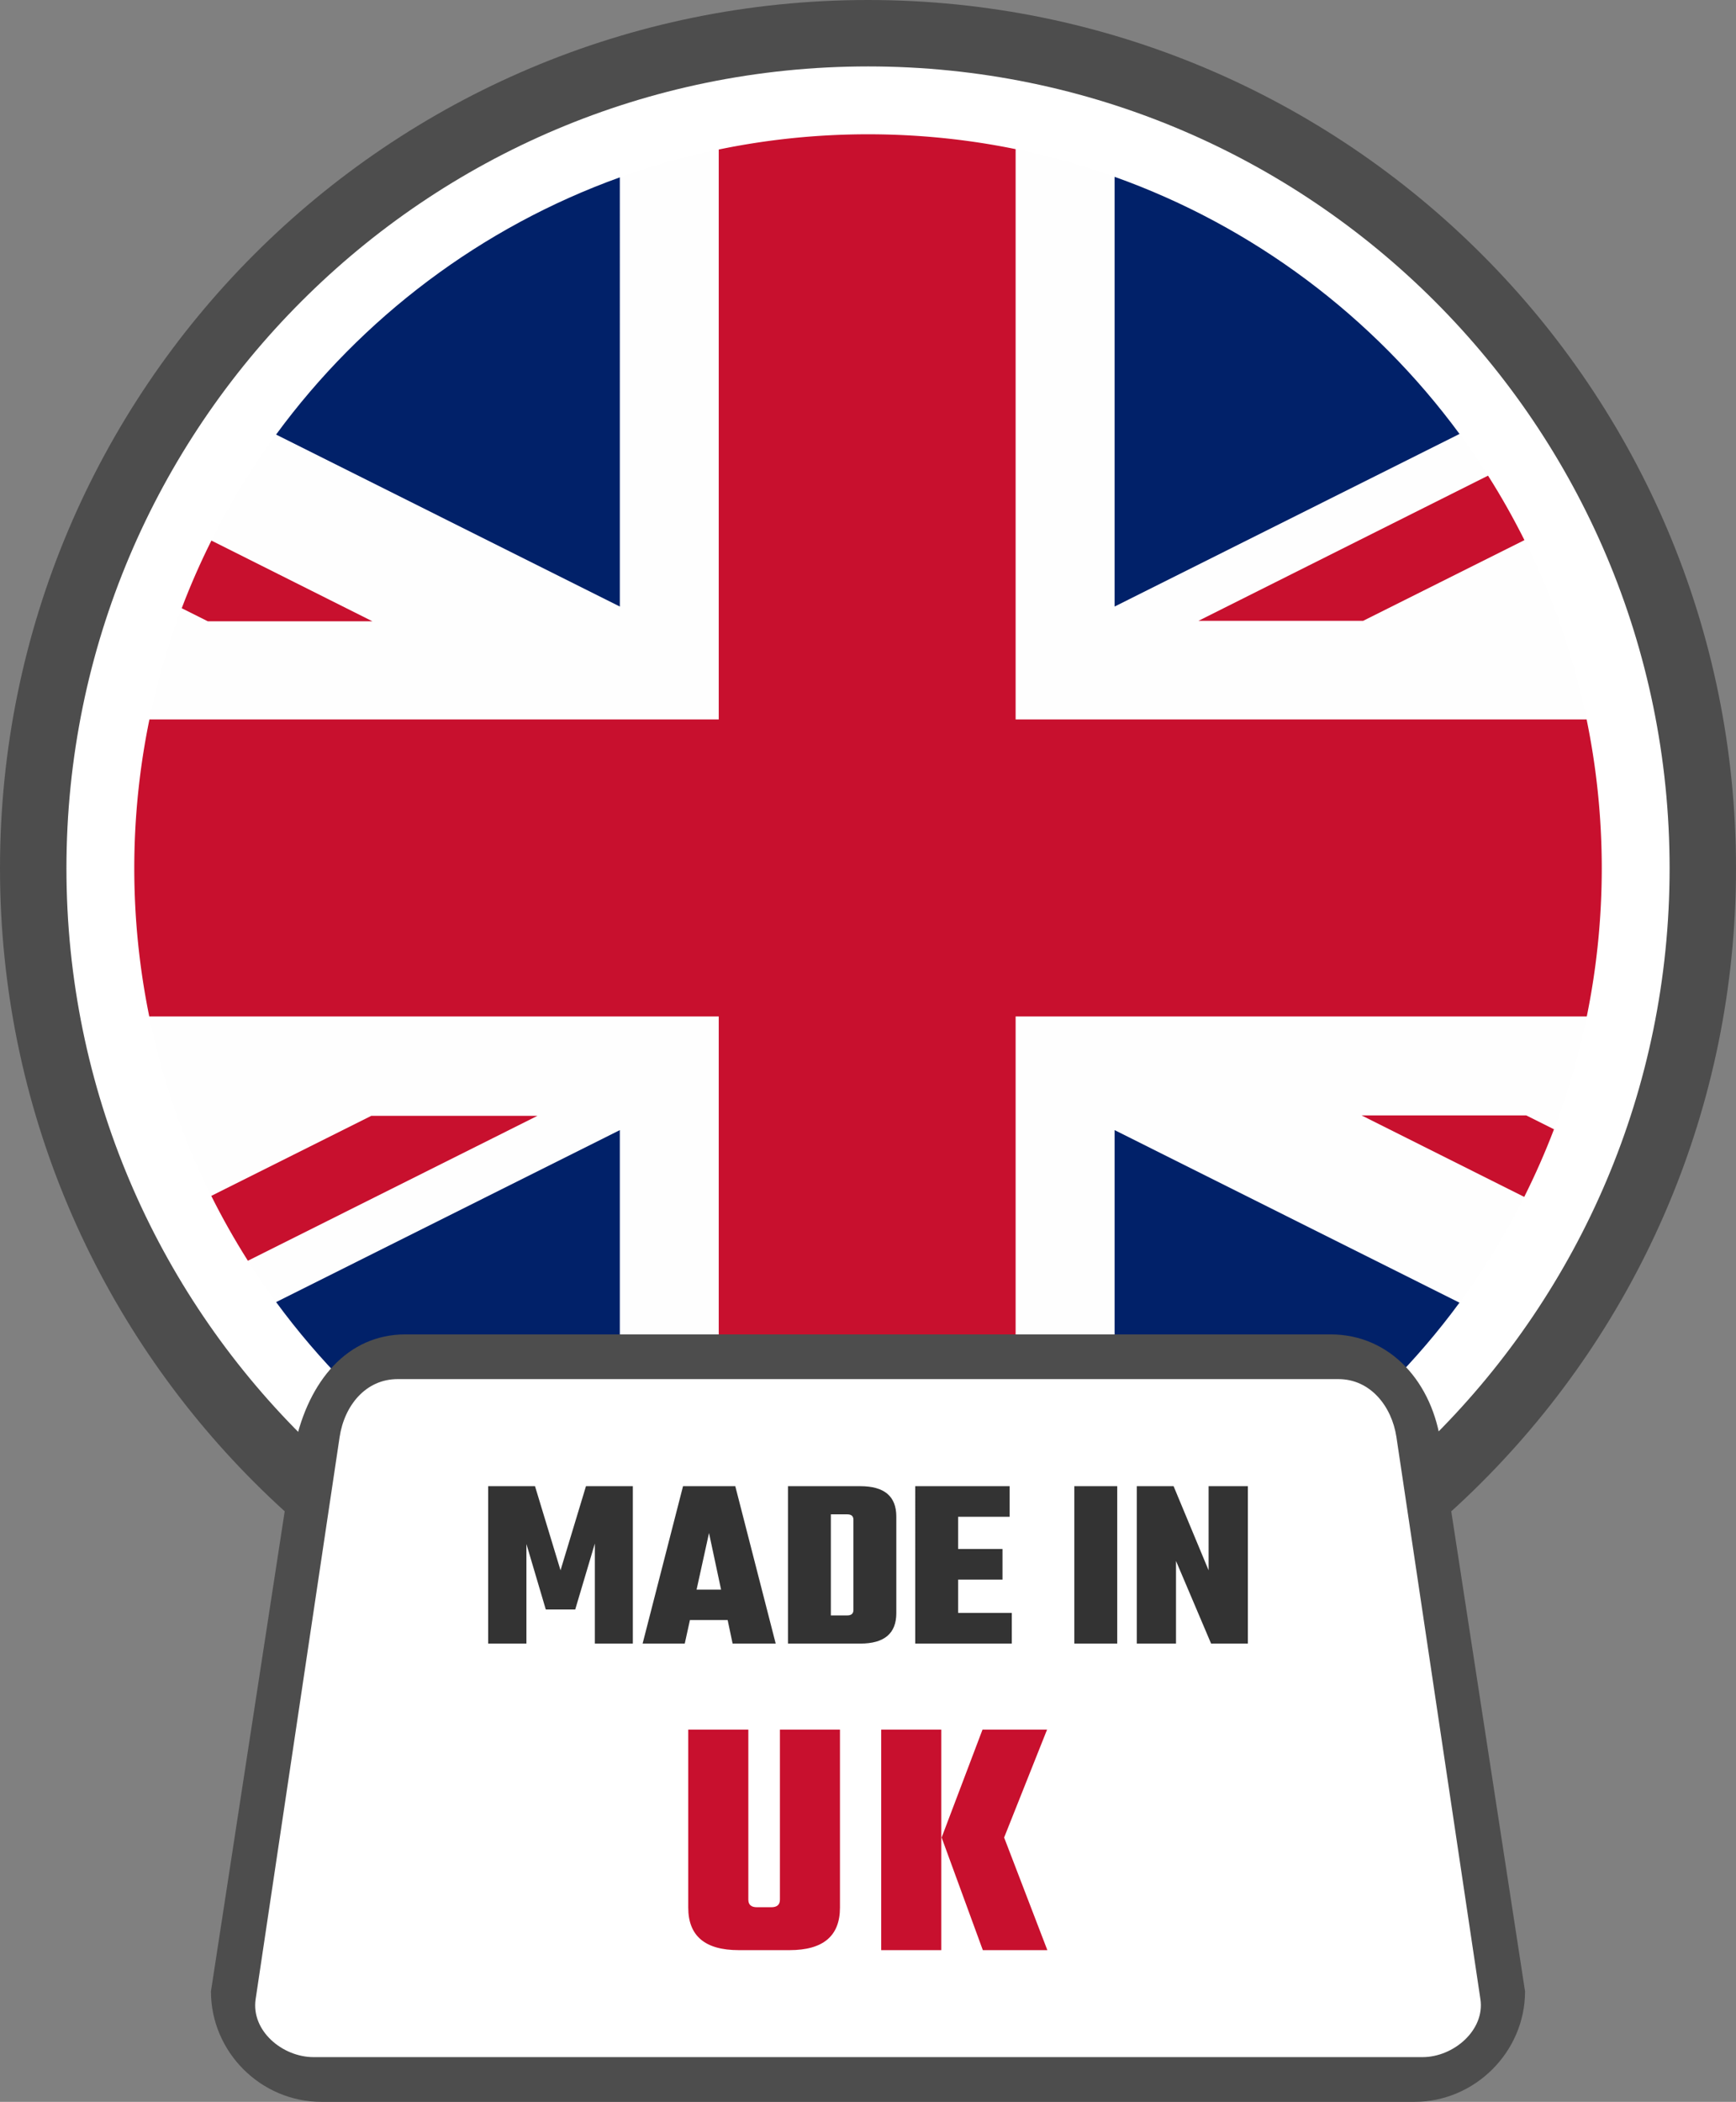 <svg xmlns="http://www.w3.org/2000/svg" shape-rendering="geometricPrecision" text-rendering="geometricPrecision" image-rendering="optimizeQuality" fill-rule="evenodd" clip-rule="evenodd" viewBox="0 0 423 511.96"><rect x="0" y="0" width="423" height="511.96" fill="#808080" stroke="none"/><path fill="#4D4D4D" fill-rule="nonzero" d="M211.5 0c58.4 0 111.28 23.68 149.55 61.95C399.32 100.22 423 153.1 423 211.5c0 58.4-23.68 111.28-61.95 149.55C322.78 399.32 269.9 423 211.5 423c-58.39 0-111.28-23.68-149.55-61.95C23.68 322.78 0 269.89 0 211.5c0-58.4 23.68-111.28 61.95-149.55C100.22 23.68 153.1 0 211.5 0z"/><path fill="#fff" fill-rule="nonzero" d="M211.5 16.18c53.94 0 102.78 21.87 138.11 57.21 35.34 35.33 57.21 84.18 57.21 138.11 0 53.93-21.88 102.77-57.22 138.11l-.98.9c-35.29 34.81-83.73 56.31-137.12 56.31-53.86 0-102.7-21.89-138.05-57.25-35.38-35.3-57.26-84.14-57.26-138.07 0-53.9 21.89-102.72 57.21-138.05 35.33-35.4 84.19-57.27 138.1-57.27z"/><path fill="#FEFEFE" fill-rule="nonzero" d="M211.5 32.71c98.75 0 178.79 80.04 178.79 178.79 0 98.74-80.04 178.8-178.79 178.8-98.74 0-178.78-80.06-178.78-178.8 0-98.75 80.04-178.79 178.78-178.79z"/><path fill="#C8102E" fill-rule="nonzero" d="M175.13 247.58v139c11.75 2.43 23.91 3.72 36.37 3.72 12.33 0 24.35-1.25 35.97-3.63V247.58h139.17c2.38-11.66 3.65-23.72 3.65-36.08 0-12.42-1.28-24.55-3.69-36.26H247.47V36.33c-11.62-2.38-23.64-3.62-35.97-3.62-12.46 0-24.62 1.28-36.37 3.71v138.82H36.41a179.755 179.755 0 0 0-3.69 36.26c0 12.36 1.27 24.42 3.65 36.08h138.76z"/><path fill="#012169" fill-rule="nonzero" d="M271.59 147.74V43.07c33.91 12.1 63.1 34.15 84.04 62.63l-84.04 42.04zm0 127.53v104.66c33.89-12.1 63.08-34.14 84.03-62.63l-84.03-42.03zm-120.56 0V379.8c-33.79-12.15-62.86-34.2-83.75-62.64l83.75-41.89zm0-127.53V43.2c-33.81 12.16-62.89 34.2-83.76 62.65l83.76 41.89z"/><path fill="#C8102E" fill-rule="nonzero" d="m362.58 115.86-70.56 35.36h40.13l39.3-19.66c-2.71-5.4-5.65-10.64-8.87-15.7zm-232 155.93H90.47l-38.99 19.5c2.71 5.43 5.69 10.69 8.92 15.8l70.56-35.3h-.38zM50.63 151.33h40.11l-39.23-19.66c-2.67 5.34-5.09 10.84-7.23 16.48l6.35 3.18zM371.9 271.69h-40.13l39.63 19.85c2.68-5.35 5.1-10.84 7.25-16.47l-6.75-3.38z"/><path fill="#4D4D4D" fill-rule="nonzero" d="M98.77 325.03h225.45c14.71 0 24.95 11.89 26.91 26.91l20.47 133.11c0 14.71-12.2 26.91-26.92 26.91H78.31c-14.76 0-26.91-12.15-26.91-26.91l20.46-133.11c3.37-15.67 12.87-26.91 26.91-26.91z"/><path fill="#fff" d="M96.88 335.92h229.25c7.77 0 13 6.6 14.13 14.13l20.46 136.9c1.13 7.53-6.51 14.12-14.12 14.12H76.42c-7.62 0-15.27-6.43-14.13-14.12l20.46-136.9c1.15-7.69 6.36-14.13 14.13-14.13z"/><path fill="#333" fill-rule="nonzero" d="M128.27 400.34h-9.32V362h11.41l6.22 20.49 6.2-20.49h11.42v38.34h-9.26v-24.37l-4.78 16.07h-7.17l-4.72-15.95v24.25zm50.24 0-1.21-5.73h-9.19l-1.26 5.73h-10.27l9.85-38.34h12.73l9.85 38.34h-10.5zm-8.78-13.14h5.97l-2.94-13.79-3.03 13.79zM192 362h17.62c5.86 0 8.78 2.46 8.78 7.4v23.54c0 4.93-2.92 7.4-8.78 7.4H192V362zm15.95 30.15v-21.98c0-.87-.5-1.31-1.5-1.31h-4v24.62h4c1 0 1.5-.45 1.5-1.33zm25.51.72h13.08v7.47h-23.53V362h23v7.45h-12.55v7.84h10.81v7.46h-10.81v8.12zM261.77 362h10.46v38.34h-10.46V362zm32.72 0h9.57v38.34h-8.96l-8.55-20.13v20.13H277V362h8.96l8.53 20.49V362z"/><path fill="#C8102E" fill-rule="nonzero" d="M190.04 421.3h14.63v43.34c0 6.92-4.09 10.37-12.29 10.37H180c-8.2 0-12.3-3.45-12.3-10.37V421.3h14.64v41.41c0 1.23.7 1.85 2.09 1.85h3.51c1.4 0 2.1-.62 2.1-1.85V421.3zm54.63 26.28 10.53 27.43h-15.72l-10.04-27.43 9.96-26.28h15.73l-10.46 26.28zm-29.95 27.43V421.3h14.64v53.71h-14.64z"/></svg>